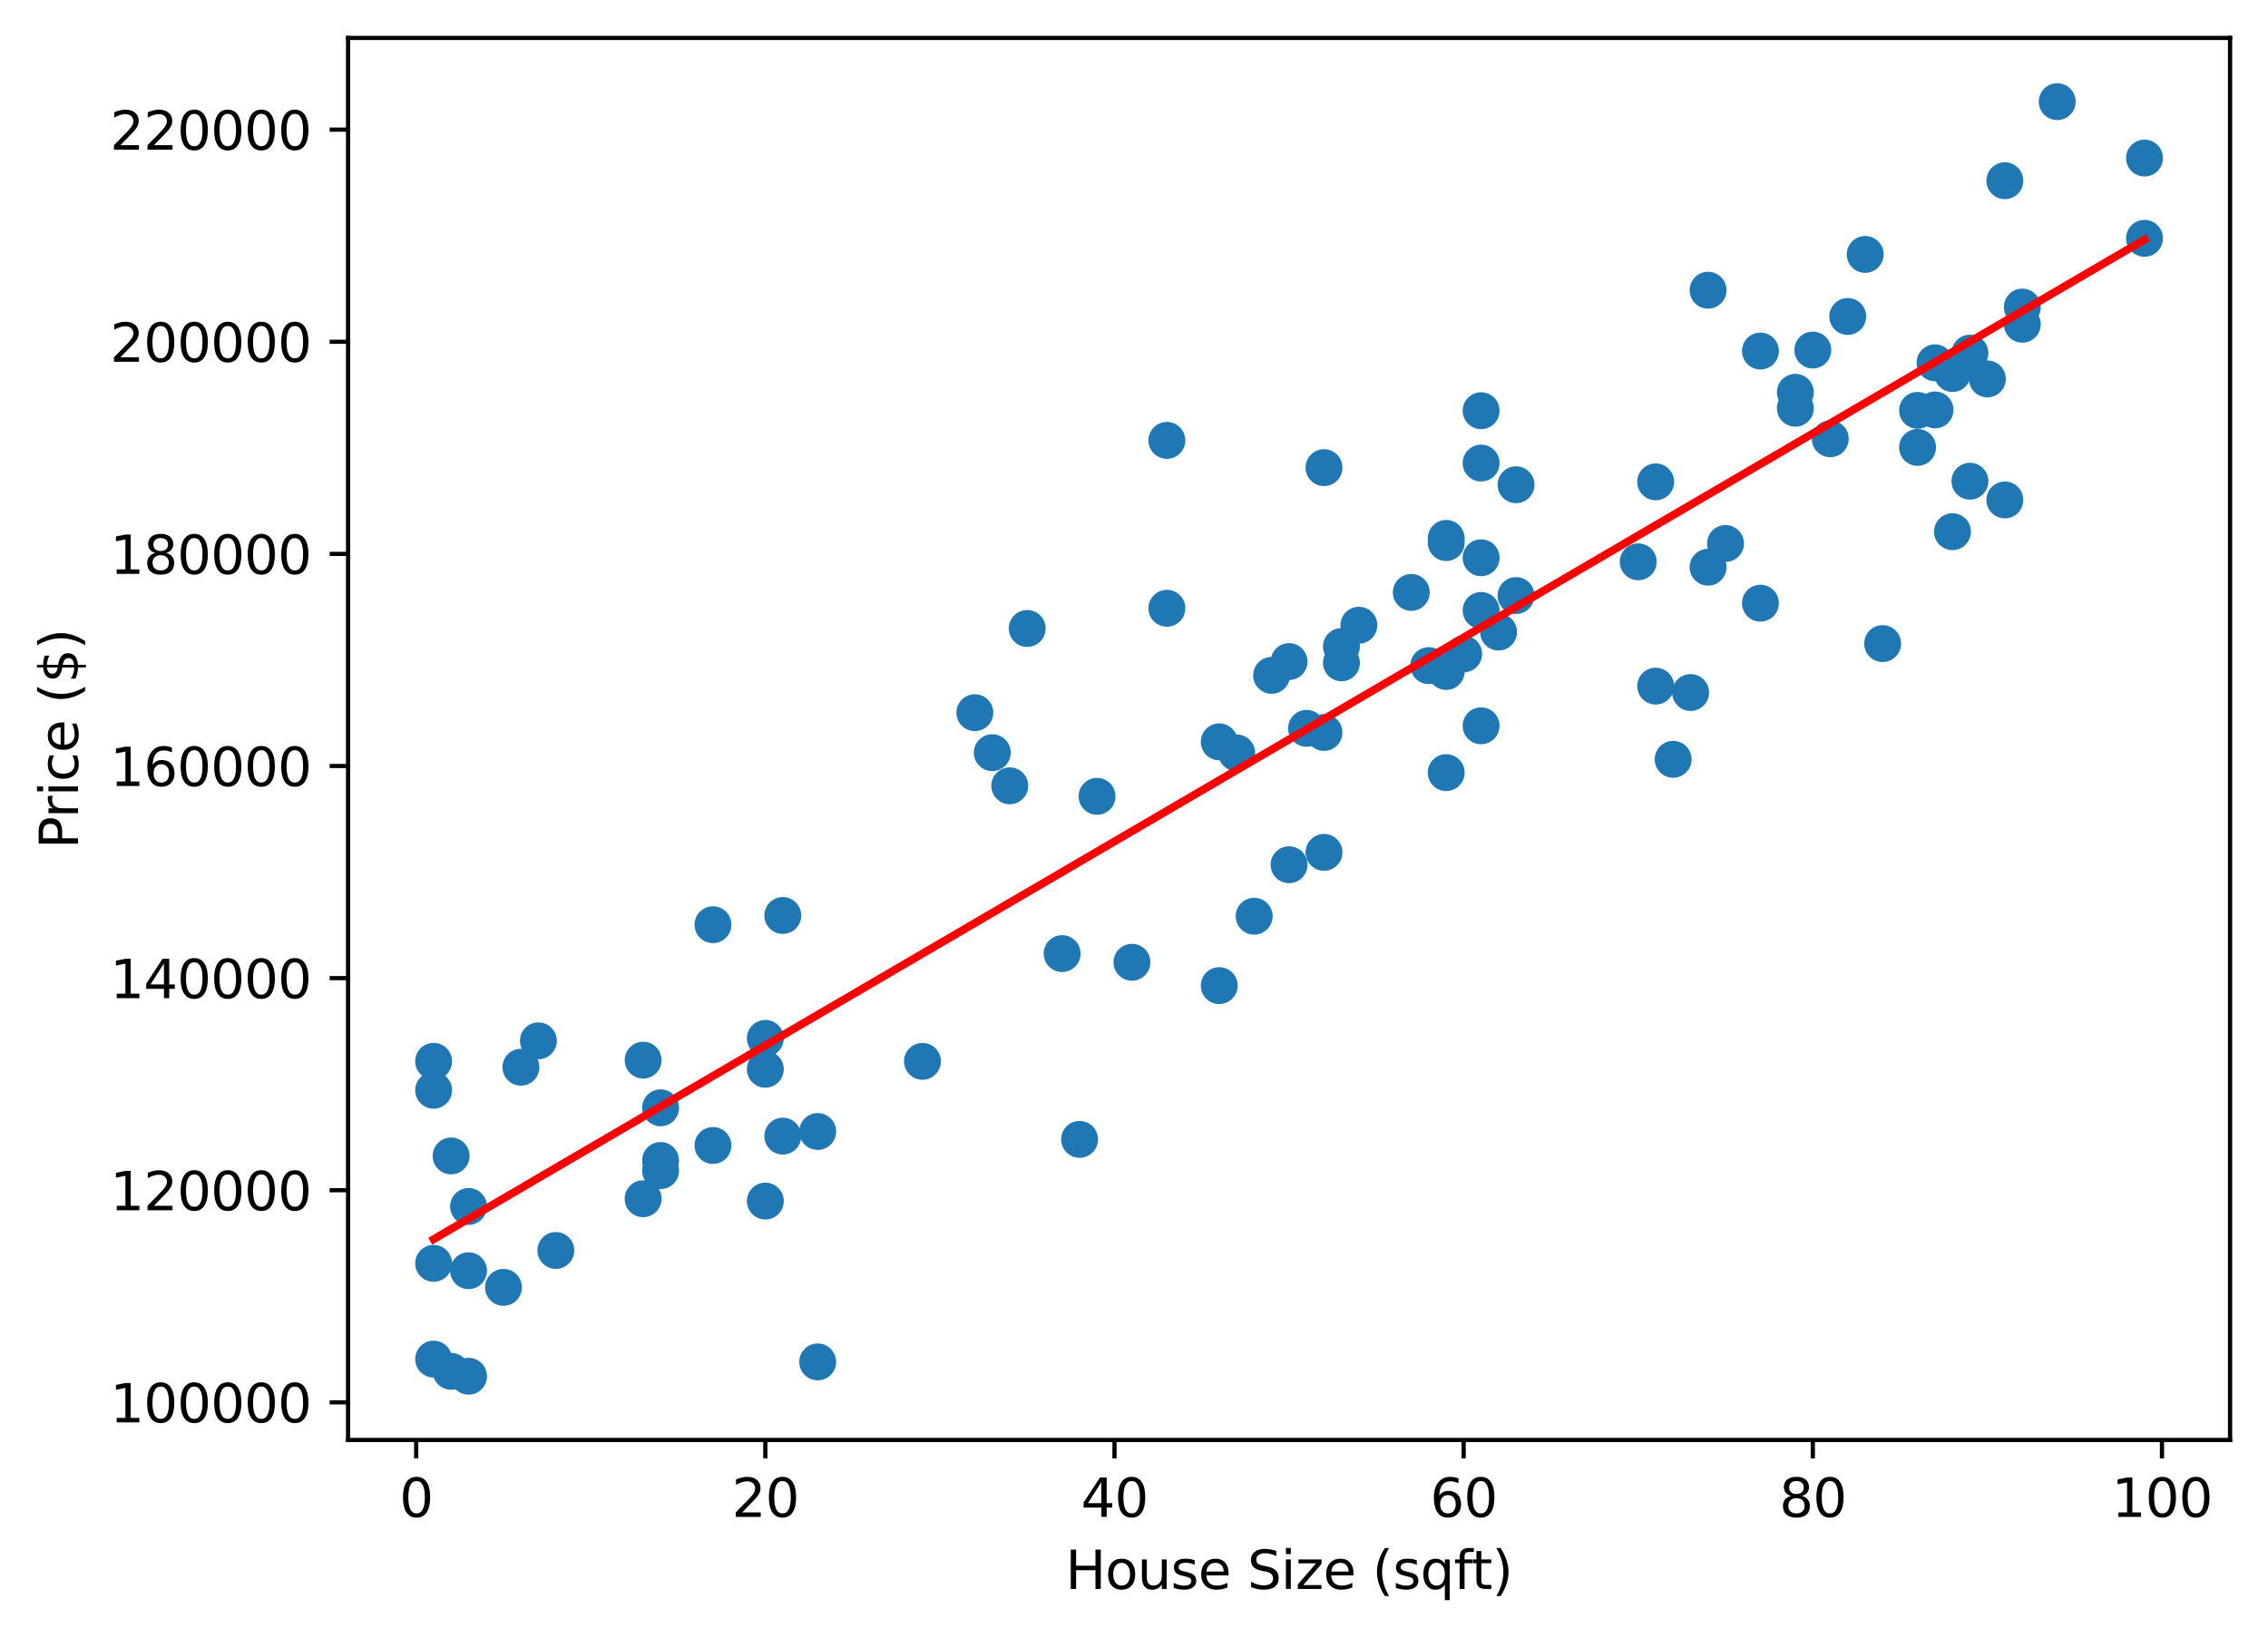 <?xml version="1.0" encoding="utf-8" standalone="no"?>
<!DOCTYPE svg PUBLIC "-//W3C//DTD SVG 1.1//EN"
  "http://www.w3.org/Graphics/SVG/1.1/DTD/svg11.dtd">
<svg xmlns:xlink="http://www.w3.org/1999/xlink" width="430.373pt" height="310.868pt" viewBox="0 0 430.373 310.868" xmlns="http://www.w3.org/2000/svg" version="1.1">
 <defs>
  <style type="text/css">*{stroke-linejoin: round; stroke-linecap: butt}</style>
 </defs>
 <g id="figure_1">
  <g id="patch_1">
   <path d="M 0 310.868 
L 430.373 310.868 
L 430.373 0 
L 0 0 
z
" style="fill: #ffffff"/>
  </g>
  <g id="axes_1">
   <g id="patch_2">
    <path d="M 66.053 273.312 
L 423.173 273.312 
L 423.173 7.2 
L 66.053 7.2 
z
" style="fill: #ffffff"/>
   </g>
   <g id="PathCollection_1">
    <defs>
     <path id="mf25cff3f4b" d="M 0 3 
C 0.796 3 1.559 2.684 2.121 2.121 
C 2.684 1.559 3 0.796 3 0 
C 3 -0.796 2.684 -1.559 2.121 -2.121 
C 1.559 -2.684 0.796 -3 0 -3 
C -0.796 -3 -1.559 -2.684 -2.121 -2.121 
C -2.684 -1.559 -3 -0.796 -3 0 
C -3 0.796 -2.684 1.559 -2.121 2.121 
C -1.559 2.684 -0.796 3 0 3 
z
" style="stroke: #1f77b4"/>
    </defs>
    <g clip-path="url(#p78697b3f9e)">
     <use xlink:href="#mf25cff3f4b" x="247.926" y="138.243" style="fill: #1f77b4; stroke: #1f77b4"/>
     <use xlink:href="#mf25cff3f4b" x="383.751" y="61.541" style="fill: #1f77b4; stroke: #1f77b4"/>
     <use xlink:href="#mf25cff3f4b" x="125.352" y="222.196" style="fill: #1f77b4; stroke: #1f77b4"/>
     <use xlink:href="#mf25cff3f4b" x="314.182" y="91.457" style="fill: #1f77b4; stroke: #1f77b4"/>
     <use xlink:href="#mf25cff3f4b" x="277.741" y="124.11" style="fill: #1f77b4; stroke: #1f77b4"/>
     <use xlink:href="#mf25cff3f4b" x="145.229" y="227.971" style="fill: #1f77b4; stroke: #1f77b4"/>
     <use xlink:href="#mf25cff3f4b" x="350.623" y="60.066" style="fill: #1f77b4; stroke: #1f77b4"/>
     <use xlink:href="#mf25cff3f4b" x="363.874" y="84.92" style="fill: #1f77b4; stroke: #1f77b4"/>
     <use xlink:href="#mf25cff3f4b" x="324.12" y="55.085" style="fill: #1f77b4; stroke: #1f77b4"/>
     <use xlink:href="#mf25cff3f4b" x="324.12" y="107.657" style="fill: #1f77b4; stroke: #1f77b4"/>
     <use xlink:href="#mf25cff3f4b" x="367.187" y="77.804" style="fill: #1f77b4; stroke: #1f77b4"/>
     <use xlink:href="#mf25cff3f4b" x="406.94" y="45.234" style="fill: #1f77b4; stroke: #1f77b4"/>
     <use xlink:href="#mf25cff3f4b" x="155.167" y="258.498" style="fill: #1f77b4; stroke: #1f77b4"/>
     <use xlink:href="#mf25cff3f4b" x="85.599" y="219.402" style="fill: #1f77b4; stroke: #1f77b4"/>
     <use xlink:href="#mf25cff3f4b" x="148.542" y="215.641" style="fill: #1f77b4; stroke: #1f77b4"/>
     <use xlink:href="#mf25cff3f4b" x="251.239" y="88.761" style="fill: #1f77b4; stroke: #1f77b4"/>
     <use xlink:href="#mf25cff3f4b" x="82.286" y="257.967" style="fill: #1f77b4; stroke: #1f77b4"/>
     <use xlink:href="#mf25cff3f4b" x="367.187" y="68.866" style="fill: #1f77b4; stroke: #1f77b4"/>
     <use xlink:href="#mf25cff3f4b" x="175.044" y="201.45" style="fill: #1f77b4; stroke: #1f77b4"/>
     <use xlink:href="#mf25cff3f4b" x="201.547" y="180.995" style="fill: #1f77b4; stroke: #1f77b4"/>
     <use xlink:href="#mf25cff3f4b" x="82.286" y="206.933" style="fill: #1f77b4; stroke: #1f77b4"/>
     <use xlink:href="#mf25cff3f4b" x="287.68" y="92.008" style="fill: #1f77b4; stroke: #1f77b4"/>
     <use xlink:href="#mf25cff3f4b" x="274.428" y="127.455" style="fill: #1f77b4; stroke: #1f77b4"/>
     <use xlink:href="#mf25cff3f4b" x="145.229" y="202.951" style="fill: #1f77b4; stroke: #1f77b4"/>
     <use xlink:href="#mf25cff3f4b" x="184.983" y="135.272" style="fill: #1f77b4; stroke: #1f77b4"/>
     <use xlink:href="#mf25cff3f4b" x="327.433" y="103.156" style="fill: #1f77b4; stroke: #1f77b4"/>
     <use xlink:href="#mf25cff3f4b" x="267.803" y="112.442" style="fill: #1f77b4; stroke: #1f77b4"/>
     <use xlink:href="#mf25cff3f4b" x="148.542" y="173.767" style="fill: #1f77b4; stroke: #1f77b4"/>
     <use xlink:href="#mf25cff3f4b" x="370.5" y="100.916" style="fill: #1f77b4; stroke: #1f77b4"/>
     <use xlink:href="#mf25cff3f4b" x="237.988" y="173.902" style="fill: #1f77b4; stroke: #1f77b4"/>
     <use xlink:href="#mf25cff3f4b" x="377.125" y="71.924" style="fill: #1f77b4; stroke: #1f77b4"/>
     <use xlink:href="#mf25cff3f4b" x="271.116" y="126.338" style="fill: #1f77b4; stroke: #1f77b4"/>
     <use xlink:href="#mf25cff3f4b" x="214.798" y="182.646" style="fill: #1f77b4; stroke: #1f77b4"/>
     <use xlink:href="#mf25cff3f4b" x="380.438" y="34.303" style="fill: #1f77b4; stroke: #1f77b4"/>
     <use xlink:href="#mf25cff3f4b" x="274.428" y="146.647" style="fill: #1f77b4; stroke: #1f77b4"/>
     <use xlink:href="#mf25cff3f4b" x="340.684" y="74.463" style="fill: #1f77b4; stroke: #1f77b4"/>
     <use xlink:href="#mf25cff3f4b" x="125.352" y="220.265" style="fill: #1f77b4; stroke: #1f77b4"/>
     <use xlink:href="#mf25cff3f4b" x="281.054" y="77.957" style="fill: #1f77b4; stroke: #1f77b4"/>
     <use xlink:href="#mf25cff3f4b" x="281.054" y="115.866" style="fill: #1f77b4; stroke: #1f77b4"/>
     <use xlink:href="#mf25cff3f4b" x="231.362" y="140.804" style="fill: #1f77b4; stroke: #1f77b4"/>
     <use xlink:href="#mf25cff3f4b" x="281.054" y="105.866" style="fill: #1f77b4; stroke: #1f77b4"/>
     <use xlink:href="#mf25cff3f4b" x="244.613" y="164.13" style="fill: #1f77b4; stroke: #1f77b4"/>
     <use xlink:href="#mf25cff3f4b" x="257.864" y="118.67" style="fill: #1f77b4; stroke: #1f77b4"/>
     <use xlink:href="#mf25cff3f4b" x="287.68" y="113.04" style="fill: #1f77b4; stroke: #1f77b4"/>
     <use xlink:href="#mf25cff3f4b" x="85.599" y="260.284" style="fill: #1f77b4; stroke: #1f77b4"/>
     <use xlink:href="#mf25cff3f4b" x="244.613" y="125.571" style="fill: #1f77b4; stroke: #1f77b4"/>
     <use xlink:href="#mf25cff3f4b" x="98.85" y="202.565" style="fill: #1f77b4; stroke: #1f77b4"/>
     <use xlink:href="#mf25cff3f4b" x="145.229" y="197.089" style="fill: #1f77b4; stroke: #1f77b4"/>
     <use xlink:href="#mf25cff3f4b" x="317.495" y="144.123" style="fill: #1f77b4; stroke: #1f77b4"/>
     <use xlink:href="#mf25cff3f4b" x="204.86" y="216.259" style="fill: #1f77b4; stroke: #1f77b4"/>
     <use xlink:href="#mf25cff3f4b" x="135.291" y="217.419" style="fill: #1f77b4; stroke: #1f77b4"/>
     <use xlink:href="#mf25cff3f4b" x="88.911" y="228.994" style="fill: #1f77b4; stroke: #1f77b4"/>
     <use xlink:href="#mf25cff3f4b" x="370.5" y="70.902" style="fill: #1f77b4; stroke: #1f77b4"/>
     <use xlink:href="#mf25cff3f4b" x="274.428" y="102.184" style="fill: #1f77b4; stroke: #1f77b4"/>
     <use xlink:href="#mf25cff3f4b" x="122.039" y="227.524" style="fill: #1f77b4; stroke: #1f77b4"/>
     <use xlink:href="#mf25cff3f4b" x="105.475" y="237.342" style="fill: #1f77b4; stroke: #1f77b4"/>
     <use xlink:href="#mf25cff3f4b" x="373.812" y="67.025" style="fill: #1f77b4; stroke: #1f77b4"/>
     <use xlink:href="#mf25cff3f4b" x="251.239" y="161.785" style="fill: #1f77b4; stroke: #1f77b4"/>
     <use xlink:href="#mf25cff3f4b" x="82.286" y="201.44" style="fill: #1f77b4; stroke: #1f77b4"/>
     <use xlink:href="#mf25cff3f4b" x="353.936" y="48.287" style="fill: #1f77b4; stroke: #1f77b4"/>
     <use xlink:href="#mf25cff3f4b" x="380.438" y="94.893" style="fill: #1f77b4; stroke: #1f77b4"/>
     <use xlink:href="#mf25cff3f4b" x="274.428" y="102.987" style="fill: #1f77b4; stroke: #1f77b4"/>
     <use xlink:href="#mf25cff3f4b" x="310.869" y="106.635" style="fill: #1f77b4; stroke: #1f77b4"/>
     <use xlink:href="#mf25cff3f4b" x="221.424" y="115.458" style="fill: #1f77b4; stroke: #1f77b4"/>
     <use xlink:href="#mf25cff3f4b" x="102.163" y="197.558" style="fill: #1f77b4; stroke: #1f77b4"/>
     <use xlink:href="#mf25cff3f4b" x="231.362" y="187.075" style="fill: #1f77b4; stroke: #1f77b4"/>
     <use xlink:href="#mf25cff3f4b" x="191.608" y="149.149" style="fill: #1f77b4; stroke: #1f77b4"/>
     <use xlink:href="#mf25cff3f4b" x="334.059" y="66.628" style="fill: #1f77b4; stroke: #1f77b4"/>
     <use xlink:href="#mf25cff3f4b" x="343.997" y="66.441" style="fill: #1f77b4; stroke: #1f77b4"/>
     <use xlink:href="#mf25cff3f4b" x="194.921" y="119.288" style="fill: #1f77b4; stroke: #1f77b4"/>
     <use xlink:href="#mf25cff3f4b" x="241.3" y="128.188" style="fill: #1f77b4; stroke: #1f77b4"/>
     <use xlink:href="#mf25cff3f4b" x="88.911" y="261.216" style="fill: #1f77b4; stroke: #1f77b4"/>
     <use xlink:href="#mf25cff3f4b" x="82.286" y="239.794" style="fill: #1f77b4; stroke: #1f77b4"/>
     <use xlink:href="#mf25cff3f4b" x="95.537" y="244.349" style="fill: #1f77b4; stroke: #1f77b4"/>
     <use xlink:href="#mf25cff3f4b" x="254.552" y="125.809" style="fill: #1f77b4; stroke: #1f77b4"/>
     <use xlink:href="#mf25cff3f4b" x="88.911" y="241.189" style="fill: #1f77b4; stroke: #1f77b4"/>
     <use xlink:href="#mf25cff3f4b" x="254.552" y="122.713" style="fill: #1f77b4; stroke: #1f77b4"/>
     <use xlink:href="#mf25cff3f4b" x="383.751" y="58.286" style="fill: #1f77b4; stroke: #1f77b4"/>
     <use xlink:href="#mf25cff3f4b" x="284.367" y="119.967" style="fill: #1f77b4; stroke: #1f77b4"/>
     <use xlink:href="#mf25cff3f4b" x="135.291" y="175.516" style="fill: #1f77b4; stroke: #1f77b4"/>
     <use xlink:href="#mf25cff3f4b" x="373.812" y="91.336" style="fill: #1f77b4; stroke: #1f77b4"/>
     <use xlink:href="#mf25cff3f4b" x="221.424" y="83.59" style="fill: #1f77b4; stroke: #1f77b4"/>
     <use xlink:href="#mf25cff3f4b" x="188.296" y="142.863" style="fill: #1f77b4; stroke: #1f77b4"/>
     <use xlink:href="#mf25cff3f4b" x="320.808" y="131.445" style="fill: #1f77b4; stroke: #1f77b4"/>
     <use xlink:href="#mf25cff3f4b" x="281.054" y="137.76" style="fill: #1f77b4; stroke: #1f77b4"/>
     <use xlink:href="#mf25cff3f4b" x="406.94" y="29.997" style="fill: #1f77b4; stroke: #1f77b4"/>
     <use xlink:href="#mf25cff3f4b" x="122.039" y="201.222" style="fill: #1f77b4; stroke: #1f77b4"/>
     <use xlink:href="#mf25cff3f4b" x="390.376" y="19.296" style="fill: #1f77b4; stroke: #1f77b4"/>
     <use xlink:href="#mf25cff3f4b" x="234.675" y="142.911" style="fill: #1f77b4; stroke: #1f77b4"/>
     <use xlink:href="#mf25cff3f4b" x="125.352" y="210.269" style="fill: #1f77b4; stroke: #1f77b4"/>
     <use xlink:href="#mf25cff3f4b" x="314.182" y="130.229" style="fill: #1f77b4; stroke: #1f77b4"/>
     <use xlink:href="#mf25cff3f4b" x="334.059" y="114.489" style="fill: #1f77b4; stroke: #1f77b4"/>
     <use xlink:href="#mf25cff3f4b" x="363.874" y="77.887" style="fill: #1f77b4; stroke: #1f77b4"/>
     <use xlink:href="#mf25cff3f4b" x="281.054" y="87.893" style="fill: #1f77b4; stroke: #1f77b4"/>
     <use xlink:href="#mf25cff3f4b" x="208.172" y="151.148" style="fill: #1f77b4; stroke: #1f77b4"/>
     <use xlink:href="#mf25cff3f4b" x="357.248" y="122.157" style="fill: #1f77b4; stroke: #1f77b4"/>
     <use xlink:href="#mf25cff3f4b" x="340.684" y="77.49" style="fill: #1f77b4; stroke: #1f77b4"/>
     <use xlink:href="#mf25cff3f4b" x="347.31" y="83.284" style="fill: #1f77b4; stroke: #1f77b4"/>
     <use xlink:href="#mf25cff3f4b" x="251.239" y="139.028" style="fill: #1f77b4; stroke: #1f77b4"/>
     <use xlink:href="#mf25cff3f4b" x="155.167" y="214.766" style="fill: #1f77b4; stroke: #1f77b4"/>
    </g>
   </g>
   <g id="matplotlib.axis_1">
    <g id="xtick_1">
     <g id="line2d_1">
      <defs>
       <path id="m747e4350bc" d="M 0 0 
L 0 3.5 
" style="stroke: #000000; stroke-width: 0.8"/>
      </defs>
      <g>
       <use xlink:href="#m747e4350bc" x="78.973" y="273.312" style="stroke: #000000; stroke-width: 0.8"/>
      </g>
     </g>
     <g id="text_1">
      <!-- 0 -->
      <g transform="translate(75.792 287.91) scale(0.1 -0.1)">
       <defs>
        <path id="DejaVuSans-30" d="M 2034 4250 
Q 1547 4250 1301 3770 
Q 1056 3291 1056 2328 
Q 1056 1369 1301 889 
Q 1547 409 2034 409 
Q 2525 409 2770 889 
Q 3016 1369 3016 2328 
Q 3016 3291 2770 3770 
Q 2525 4250 2034 4250 
z
M 2034 4750 
Q 2819 4750 3233 4129 
Q 3647 3509 3647 2328 
Q 3647 1150 3233 529 
Q 2819 -91 2034 -91 
Q 1250 -91 836 529 
Q 422 1150 422 2328 
Q 422 3509 836 4129 
Q 1250 4750 2034 4750 
z
" transform="scale(0.016)"/>
       </defs>
       <use xlink:href="#DejaVuSans-30"/>
      </g>
     </g>
    </g>
    <g id="xtick_2">
     <g id="line2d_2">
      <g>
       <use xlink:href="#m747e4350bc" x="145.229" y="273.312" style="stroke: #000000; stroke-width: 0.8"/>
      </g>
     </g>
     <g id="text_2">
      <!-- 20 -->
      <g transform="translate(138.867 287.91) scale(0.1 -0.1)">
       <defs>
        <path id="DejaVuSans-32" d="M 1228 531 
L 3431 531 
L 3431 0 
L 469 0 
L 469 531 
Q 828 903 1448 1529 
Q 2069 2156 2228 2338 
Q 2531 2678 2651 2914 
Q 2772 3150 2772 3378 
Q 2772 3750 2511 3984 
Q 2250 4219 1831 4219 
Q 1534 4219 1204 4116 
Q 875 4013 500 3803 
L 500 4441 
Q 881 4594 1212 4672 
Q 1544 4750 1819 4750 
Q 2544 4750 2975 4387 
Q 3406 4025 3406 3419 
Q 3406 3131 3298 2873 
Q 3191 2616 2906 2266 
Q 2828 2175 2409 1742 
Q 1991 1309 1228 531 
z
" transform="scale(0.016)"/>
       </defs>
       <use xlink:href="#DejaVuSans-32"/>
       <use xlink:href="#DejaVuSans-30" x="63.623"/>
      </g>
     </g>
    </g>
    <g id="xtick_3">
     <g id="line2d_3">
      <g>
       <use xlink:href="#m747e4350bc" x="211.485" y="273.312" style="stroke: #000000; stroke-width: 0.8"/>
      </g>
     </g>
     <g id="text_3">
      <!-- 40 -->
      <g transform="translate(205.123 287.91) scale(0.1 -0.1)">
       <defs>
        <path id="DejaVuSans-34" d="M 2419 4116 
L 825 1625 
L 2419 1625 
L 2419 4116 
z
M 2253 4666 
L 3047 4666 
L 3047 1625 
L 3713 1625 
L 3713 1100 
L 3047 1100 
L 3047 0 
L 2419 0 
L 2419 1100 
L 313 1100 
L 313 1709 
L 2253 4666 
z
" transform="scale(0.016)"/>
       </defs>
       <use xlink:href="#DejaVuSans-34"/>
       <use xlink:href="#DejaVuSans-30" x="63.623"/>
      </g>
     </g>
    </g>
    <g id="xtick_4">
     <g id="line2d_4">
      <g>
       <use xlink:href="#m747e4350bc" x="277.741" y="273.312" style="stroke: #000000; stroke-width: 0.8"/>
      </g>
     </g>
     <g id="text_4">
      <!-- 60 -->
      <g transform="translate(271.379 287.91) scale(0.1 -0.1)">
       <defs>
        <path id="DejaVuSans-36" d="M 2113 2584 
Q 1688 2584 1439 2293 
Q 1191 2003 1191 1497 
Q 1191 994 1439 701 
Q 1688 409 2113 409 
Q 2538 409 2786 701 
Q 3034 994 3034 1497 
Q 3034 2003 2786 2293 
Q 2538 2584 2113 2584 
z
M 3366 4563 
L 3366 3988 
Q 3128 4100 2886 4159 
Q 2644 4219 2406 4219 
Q 1781 4219 1451 3797 
Q 1122 3375 1075 2522 
Q 1259 2794 1537 2939 
Q 1816 3084 2150 3084 
Q 2853 3084 3261 2657 
Q 3669 2231 3669 1497 
Q 3669 778 3244 343 
Q 2819 -91 2113 -91 
Q 1303 -91 875 529 
Q 447 1150 447 2328 
Q 447 3434 972 4092 
Q 1497 4750 2381 4750 
Q 2619 4750 2861 4703 
Q 3103 4656 3366 4563 
z
" transform="scale(0.016)"/>
       </defs>
       <use xlink:href="#DejaVuSans-36"/>
       <use xlink:href="#DejaVuSans-30" x="63.623"/>
      </g>
     </g>
    </g>
    <g id="xtick_5">
     <g id="line2d_5">
      <g>
       <use xlink:href="#m747e4350bc" x="343.997" y="273.312" style="stroke: #000000; stroke-width: 0.8"/>
      </g>
     </g>
     <g id="text_5">
      <!-- 80 -->
      <g transform="translate(337.635 287.91) scale(0.1 -0.1)">
       <defs>
        <path id="DejaVuSans-38" d="M 2034 2216 
Q 1584 2216 1326 1975 
Q 1069 1734 1069 1313 
Q 1069 891 1326 650 
Q 1584 409 2034 409 
Q 2484 409 2743 651 
Q 3003 894 3003 1313 
Q 3003 1734 2745 1975 
Q 2488 2216 2034 2216 
z
M 1403 2484 
Q 997 2584 770 2862 
Q 544 3141 544 3541 
Q 544 4100 942 4425 
Q 1341 4750 2034 4750 
Q 2731 4750 3128 4425 
Q 3525 4100 3525 3541 
Q 3525 3141 3298 2862 
Q 3072 2584 2669 2484 
Q 3125 2378 3379 2068 
Q 3634 1759 3634 1313 
Q 3634 634 3220 271 
Q 2806 -91 2034 -91 
Q 1263 -91 848 271 
Q 434 634 434 1313 
Q 434 1759 690 2068 
Q 947 2378 1403 2484 
z
M 1172 3481 
Q 1172 3119 1398 2916 
Q 1625 2713 2034 2713 
Q 2441 2713 2670 2916 
Q 2900 3119 2900 3481 
Q 2900 3844 2670 4047 
Q 2441 4250 2034 4250 
Q 1625 4250 1398 4047 
Q 1172 3844 1172 3481 
z
" transform="scale(0.016)"/>
       </defs>
       <use xlink:href="#DejaVuSans-38"/>
       <use xlink:href="#DejaVuSans-30" x="63.623"/>
      </g>
     </g>
    </g>
    <g id="xtick_6">
     <g id="line2d_6">
      <g>
       <use xlink:href="#m747e4350bc" x="410.253" y="273.312" style="stroke: #000000; stroke-width: 0.8"/>
      </g>
     </g>
     <g id="text_6">
      <!-- 100 -->
      <g transform="translate(400.709 287.91) scale(0.1 -0.1)">
       <defs>
        <path id="DejaVuSans-31" d="M 794 531 
L 1825 531 
L 1825 4091 
L 703 3866 
L 703 4441 
L 1819 4666 
L 2450 4666 
L 2450 531 
L 3481 531 
L 3481 0 
L 794 0 
L 794 531 
z
" transform="scale(0.016)"/>
       </defs>
       <use xlink:href="#DejaVuSans-31"/>
       <use xlink:href="#DejaVuSans-30" x="63.623"/>
       <use xlink:href="#DejaVuSans-30" x="127.246"/>
      </g>
     </g>
    </g>
    <g id="text_7">
     <!-- House Size (sqft) -->
     <g transform="translate(202.188 301.589) scale(0.1 -0.1)">
      <defs>
       <path id="DejaVuSans-48" d="M 628 4666 
L 1259 4666 
L 1259 2753 
L 3553 2753 
L 3553 4666 
L 4184 4666 
L 4184 0 
L 3553 0 
L 3553 2222 
L 1259 2222 
L 1259 0 
L 628 0 
L 628 4666 
z
" transform="scale(0.016)"/>
       <path id="DejaVuSans-6f" d="M 1959 3097 
Q 1497 3097 1228 2736 
Q 959 2375 959 1747 
Q 959 1119 1226 758 
Q 1494 397 1959 397 
Q 2419 397 2687 759 
Q 2956 1122 2956 1747 
Q 2956 2369 2687 2733 
Q 2419 3097 1959 3097 
z
M 1959 3584 
Q 2709 3584 3137 3096 
Q 3566 2609 3566 1747 
Q 3566 888 3137 398 
Q 2709 -91 1959 -91 
Q 1206 -91 779 398 
Q 353 888 353 1747 
Q 353 2609 779 3096 
Q 1206 3584 1959 3584 
z
" transform="scale(0.016)"/>
       <path id="DejaVuSans-75" d="M 544 1381 
L 544 3500 
L 1119 3500 
L 1119 1403 
Q 1119 906 1312 657 
Q 1506 409 1894 409 
Q 2359 409 2629 706 
Q 2900 1003 2900 1516 
L 2900 3500 
L 3475 3500 
L 3475 0 
L 2900 0 
L 2900 538 
Q 2691 219 2414 64 
Q 2138 -91 1772 -91 
Q 1169 -91 856 284 
Q 544 659 544 1381 
z
M 1991 3584 
L 1991 3584 
z
" transform="scale(0.016)"/>
       <path id="DejaVuSans-73" d="M 2834 3397 
L 2834 2853 
Q 2591 2978 2328 3040 
Q 2066 3103 1784 3103 
Q 1356 3103 1142 2972 
Q 928 2841 928 2578 
Q 928 2378 1081 2264 
Q 1234 2150 1697 2047 
L 1894 2003 
Q 2506 1872 2764 1633 
Q 3022 1394 3022 966 
Q 3022 478 2636 193 
Q 2250 -91 1575 -91 
Q 1294 -91 989 -36 
Q 684 19 347 128 
L 347 722 
Q 666 556 975 473 
Q 1284 391 1588 391 
Q 1994 391 2212 530 
Q 2431 669 2431 922 
Q 2431 1156 2273 1281 
Q 2116 1406 1581 1522 
L 1381 1569 
Q 847 1681 609 1914 
Q 372 2147 372 2553 
Q 372 3047 722 3315 
Q 1072 3584 1716 3584 
Q 2034 3584 2315 3537 
Q 2597 3491 2834 3397 
z
" transform="scale(0.016)"/>
       <path id="DejaVuSans-65" d="M 3597 1894 
L 3597 1613 
L 953 1613 
Q 991 1019 1311 708 
Q 1631 397 2203 397 
Q 2534 397 2845 478 
Q 3156 559 3463 722 
L 3463 178 
Q 3153 47 2828 -22 
Q 2503 -91 2169 -91 
Q 1331 -91 842 396 
Q 353 884 353 1716 
Q 353 2575 817 3079 
Q 1281 3584 2069 3584 
Q 2775 3584 3186 3129 
Q 3597 2675 3597 1894 
z
M 3022 2063 
Q 3016 2534 2758 2815 
Q 2500 3097 2075 3097 
Q 1594 3097 1305 2825 
Q 1016 2553 972 2059 
L 3022 2063 
z
" transform="scale(0.016)"/>
       <path id="DejaVuSans-20" transform="scale(0.016)"/>
       <path id="DejaVuSans-53" d="M 3425 4513 
L 3425 3897 
Q 3066 4069 2747 4153 
Q 2428 4238 2131 4238 
Q 1616 4238 1336 4038 
Q 1056 3838 1056 3469 
Q 1056 3159 1242 3001 
Q 1428 2844 1947 2747 
L 2328 2669 
Q 3034 2534 3370 2195 
Q 3706 1856 3706 1288 
Q 3706 609 3251 259 
Q 2797 -91 1919 -91 
Q 1588 -91 1214 -16 
Q 841 59 441 206 
L 441 856 
Q 825 641 1194 531 
Q 1563 422 1919 422 
Q 2459 422 2753 634 
Q 3047 847 3047 1241 
Q 3047 1584 2836 1778 
Q 2625 1972 2144 2069 
L 1759 2144 
Q 1053 2284 737 2584 
Q 422 2884 422 3419 
Q 422 4038 858 4394 
Q 1294 4750 2059 4750 
Q 2388 4750 2728 4690 
Q 3069 4631 3425 4513 
z
" transform="scale(0.016)"/>
       <path id="DejaVuSans-69" d="M 603 3500 
L 1178 3500 
L 1178 0 
L 603 0 
L 603 3500 
z
M 603 4863 
L 1178 4863 
L 1178 4134 
L 603 4134 
L 603 4863 
z
" transform="scale(0.016)"/>
       <path id="DejaVuSans-7a" d="M 353 3500 
L 3084 3500 
L 3084 2975 
L 922 459 
L 3084 459 
L 3084 0 
L 275 0 
L 275 525 
L 2438 3041 
L 353 3041 
L 353 3500 
z
" transform="scale(0.016)"/>
       <path id="DejaVuSans-28" d="M 1984 4856 
Q 1566 4138 1362 3434 
Q 1159 2731 1159 2009 
Q 1159 1288 1364 580 
Q 1569 -128 1984 -844 
L 1484 -844 
Q 1016 -109 783 600 
Q 550 1309 550 2009 
Q 550 2706 781 3412 
Q 1013 4119 1484 4856 
L 1984 4856 
z
" transform="scale(0.016)"/>
       <path id="DejaVuSans-71" d="M 947 1747 
Q 947 1113 1208 752 
Q 1469 391 1925 391 
Q 2381 391 2643 752 
Q 2906 1113 2906 1747 
Q 2906 2381 2643 2742 
Q 2381 3103 1925 3103 
Q 1469 3103 1208 2742 
Q 947 2381 947 1747 
z
M 2906 525 
Q 2725 213 2448 61 
Q 2172 -91 1784 -91 
Q 1150 -91 751 415 
Q 353 922 353 1747 
Q 353 2572 751 3078 
Q 1150 3584 1784 3584 
Q 2172 3584 2448 3432 
Q 2725 3281 2906 2969 
L 2906 3500 
L 3481 3500 
L 3481 -1331 
L 2906 -1331 
L 2906 525 
z
" transform="scale(0.016)"/>
       <path id="DejaVuSans-66" d="M 2375 4863 
L 2375 4384 
L 1825 4384 
Q 1516 4384 1395 4259 
Q 1275 4134 1275 3809 
L 1275 3500 
L 2222 3500 
L 2222 3053 
L 1275 3053 
L 1275 0 
L 697 0 
L 697 3053 
L 147 3053 
L 147 3500 
L 697 3500 
L 697 3744 
Q 697 4328 969 4595 
Q 1241 4863 1831 4863 
L 2375 4863 
z
" transform="scale(0.016)"/>
       <path id="DejaVuSans-74" d="M 1172 4494 
L 1172 3500 
L 2356 3500 
L 2356 3053 
L 1172 3053 
L 1172 1153 
Q 1172 725 1289 603 
Q 1406 481 1766 481 
L 2356 481 
L 2356 0 
L 1766 0 
Q 1100 0 847 248 
Q 594 497 594 1153 
L 594 3053 
L 172 3053 
L 172 3500 
L 594 3500 
L 594 4494 
L 1172 4494 
z
" transform="scale(0.016)"/>
       <path id="DejaVuSans-29" d="M 513 4856 
L 1013 4856 
Q 1481 4119 1714 3412 
Q 1947 2706 1947 2009 
Q 1947 1309 1714 600 
Q 1481 -109 1013 -844 
L 513 -844 
Q 928 -128 1133 580 
Q 1338 1288 1338 2009 
Q 1338 2731 1133 3434 
Q 928 4138 513 4856 
z
" transform="scale(0.016)"/>
      </defs>
      <use xlink:href="#DejaVuSans-48"/>
      <use xlink:href="#DejaVuSans-6f" x="75.195"/>
      <use xlink:href="#DejaVuSans-75" x="136.377"/>
      <use xlink:href="#DejaVuSans-73" x="199.756"/>
      <use xlink:href="#DejaVuSans-65" x="251.855"/>
      <use xlink:href="#DejaVuSans-20" x="313.379"/>
      <use xlink:href="#DejaVuSans-53" x="345.166"/>
      <use xlink:href="#DejaVuSans-69" x="408.643"/>
      <use xlink:href="#DejaVuSans-7a" x="436.426"/>
      <use xlink:href="#DejaVuSans-65" x="488.916"/>
      <use xlink:href="#DejaVuSans-20" x="550.439"/>
      <use xlink:href="#DejaVuSans-28" x="582.227"/>
      <use xlink:href="#DejaVuSans-73" x="621.24"/>
      <use xlink:href="#DejaVuSans-71" x="673.34"/>
      <use xlink:href="#DejaVuSans-66" x="736.816"/>
      <use xlink:href="#DejaVuSans-74" x="770.271"/>
      <use xlink:href="#DejaVuSans-29" x="809.48"/>
     </g>
    </g>
   </g>
   <g id="matplotlib.axis_2">
    <g id="ytick_1">
     <g id="line2d_7">
      <defs>
       <path id="m68ccbf8b05" d="M 0 0 
L -3.5 0 
" style="stroke: #000000; stroke-width: 0.8"/>
      </defs>
      <g>
       <use xlink:href="#m68ccbf8b05" x="66.053" y="266.172" style="stroke: #000000; stroke-width: 0.8"/>
      </g>
     </g>
     <g id="text_8">
      <!-- 100000 -->
      <g transform="translate(20.878 269.971) scale(0.1 -0.1)">
       <use xlink:href="#DejaVuSans-31"/>
       <use xlink:href="#DejaVuSans-30" x="63.623"/>
       <use xlink:href="#DejaVuSans-30" x="127.246"/>
       <use xlink:href="#DejaVuSans-30" x="190.869"/>
       <use xlink:href="#DejaVuSans-30" x="254.492"/>
       <use xlink:href="#DejaVuSans-30" x="318.115"/>
      </g>
     </g>
    </g>
    <g id="ytick_2">
     <g id="line2d_8">
      <g>
       <use xlink:href="#m68ccbf8b05" x="66.053" y="225.912" style="stroke: #000000; stroke-width: 0.8"/>
      </g>
     </g>
     <g id="text_9">
      <!-- 120000 -->
      <g transform="translate(20.878 229.711) scale(0.1 -0.1)">
       <use xlink:href="#DejaVuSans-31"/>
       <use xlink:href="#DejaVuSans-32" x="63.623"/>
       <use xlink:href="#DejaVuSans-30" x="127.246"/>
       <use xlink:href="#DejaVuSans-30" x="190.869"/>
       <use xlink:href="#DejaVuSans-30" x="254.492"/>
       <use xlink:href="#DejaVuSans-30" x="318.115"/>
      </g>
     </g>
    </g>
    <g id="ytick_3">
     <g id="line2d_9">
      <g>
       <use xlink:href="#m68ccbf8b05" x="66.053" y="185.651" style="stroke: #000000; stroke-width: 0.8"/>
      </g>
     </g>
     <g id="text_10">
      <!-- 140000 -->
      <g transform="translate(20.878 189.451) scale(0.1 -0.1)">
       <use xlink:href="#DejaVuSans-31"/>
       <use xlink:href="#DejaVuSans-34" x="63.623"/>
       <use xlink:href="#DejaVuSans-30" x="127.246"/>
       <use xlink:href="#DejaVuSans-30" x="190.869"/>
       <use xlink:href="#DejaVuSans-30" x="254.492"/>
       <use xlink:href="#DejaVuSans-30" x="318.115"/>
      </g>
     </g>
    </g>
    <g id="ytick_4">
     <g id="line2d_10">
      <g>
       <use xlink:href="#m68ccbf8b05" x="66.053" y="145.391" style="stroke: #000000; stroke-width: 0.8"/>
      </g>
     </g>
     <g id="text_11">
      <!-- 160000 -->
      <g transform="translate(20.878 149.19) scale(0.1 -0.1)">
       <use xlink:href="#DejaVuSans-31"/>
       <use xlink:href="#DejaVuSans-36" x="63.623"/>
       <use xlink:href="#DejaVuSans-30" x="127.246"/>
       <use xlink:href="#DejaVuSans-30" x="190.869"/>
       <use xlink:href="#DejaVuSans-30" x="254.492"/>
       <use xlink:href="#DejaVuSans-30" x="318.115"/>
      </g>
     </g>
    </g>
    <g id="ytick_5">
     <g id="line2d_11">
      <g>
       <use xlink:href="#m68ccbf8b05" x="66.053" y="105.131" style="stroke: #000000; stroke-width: 0.8"/>
      </g>
     </g>
     <g id="text_12">
      <!-- 180000 -->
      <g transform="translate(20.878 108.93) scale(0.1 -0.1)">
       <use xlink:href="#DejaVuSans-31"/>
       <use xlink:href="#DejaVuSans-38" x="63.623"/>
       <use xlink:href="#DejaVuSans-30" x="127.246"/>
       <use xlink:href="#DejaVuSans-30" x="190.869"/>
       <use xlink:href="#DejaVuSans-30" x="254.492"/>
       <use xlink:href="#DejaVuSans-30" x="318.115"/>
      </g>
     </g>
    </g>
    <g id="ytick_6">
     <g id="line2d_12">
      <g>
       <use xlink:href="#m68ccbf8b05" x="66.053" y="64.871" style="stroke: #000000; stroke-width: 0.8"/>
      </g>
     </g>
     <g id="text_13">
      <!-- 200000 -->
      <g transform="translate(20.878 68.67) scale(0.1 -0.1)">
       <use xlink:href="#DejaVuSans-32"/>
       <use xlink:href="#DejaVuSans-30" x="63.623"/>
       <use xlink:href="#DejaVuSans-30" x="127.246"/>
       <use xlink:href="#DejaVuSans-30" x="190.869"/>
       <use xlink:href="#DejaVuSans-30" x="254.492"/>
       <use xlink:href="#DejaVuSans-30" x="318.115"/>
      </g>
     </g>
    </g>
    <g id="ytick_7">
     <g id="line2d_13">
      <g>
       <use xlink:href="#m68ccbf8b05" x="66.053" y="24.61" style="stroke: #000000; stroke-width: 0.8"/>
      </g>
     </g>
     <g id="text_14">
      <!-- 220000 -->
      <g transform="translate(20.878 28.41) scale(0.1 -0.1)">
       <use xlink:href="#DejaVuSans-32"/>
       <use xlink:href="#DejaVuSans-32" x="63.623"/>
       <use xlink:href="#DejaVuSans-30" x="127.246"/>
       <use xlink:href="#DejaVuSans-30" x="190.869"/>
       <use xlink:href="#DejaVuSans-30" x="254.492"/>
       <use xlink:href="#DejaVuSans-30" x="318.115"/>
      </g>
     </g>
    </g>
    <g id="text_15">
     <!-- Price ($) -->
     <g transform="translate(14.798 161.126) rotate(-90) scale(0.1 -0.1)">
      <defs>
       <path id="DejaVuSans-50" d="M 1259 4147 
L 1259 2394 
L 2053 2394 
Q 2494 2394 2734 2622 
Q 2975 2850 2975 3272 
Q 2975 3691 2734 3919 
Q 2494 4147 2053 4147 
L 1259 4147 
z
M 628 4666 
L 2053 4666 
Q 2838 4666 3239 4311 
Q 3641 3956 3641 3272 
Q 3641 2581 3239 2228 
Q 2838 1875 2053 1875 
L 1259 1875 
L 1259 0 
L 628 0 
L 628 4666 
z
" transform="scale(0.016)"/>
       <path id="DejaVuSans-72" d="M 2631 2963 
Q 2534 3019 2420 3045 
Q 2306 3072 2169 3072 
Q 1681 3072 1420 2755 
Q 1159 2438 1159 1844 
L 1159 0 
L 581 0 
L 581 3500 
L 1159 3500 
L 1159 2956 
Q 1341 3275 1631 3429 
Q 1922 3584 2338 3584 
Q 2397 3584 2469 3576 
Q 2541 3569 2628 3553 
L 2631 2963 
z
" transform="scale(0.016)"/>
       <path id="DejaVuSans-63" d="M 3122 3366 
L 3122 2828 
Q 2878 2963 2633 3030 
Q 2388 3097 2138 3097 
Q 1578 3097 1268 2742 
Q 959 2388 959 1747 
Q 959 1106 1268 751 
Q 1578 397 2138 397 
Q 2388 397 2633 464 
Q 2878 531 3122 666 
L 3122 134 
Q 2881 22 2623 -34 
Q 2366 -91 2075 -91 
Q 1284 -91 818 406 
Q 353 903 353 1747 
Q 353 2603 823 3093 
Q 1294 3584 2113 3584 
Q 2378 3584 2631 3529 
Q 2884 3475 3122 3366 
z
" transform="scale(0.016)"/>
       <path id="DejaVuSans-24" d="M 2163 -941 
L 1850 -941 
L 1847 0 
Q 1519 6 1191 76 
Q 863 147 531 288 
L 531 850 
Q 850 650 1176 548 
Q 1503 447 1850 444 
L 1850 1869 
Q 1159 1981 845 2250 
Q 531 2519 531 2988 
Q 531 3497 872 3790 
Q 1213 4084 1850 4128 
L 1850 4863 
L 2163 4863 
L 2163 4138 
Q 2453 4125 2725 4076 
Q 2997 4028 3256 3944 
L 3256 3397 
Q 2997 3528 2723 3600 
Q 2450 3672 2163 3684 
L 2163 2350 
Q 2872 2241 3206 1959 
Q 3541 1678 3541 1191 
Q 3541 663 3186 358 
Q 2831 53 2163 6 
L 2163 -941 
z
M 1850 2406 
L 1850 3688 
Q 1488 3647 1297 3481 
Q 1106 3316 1106 3041 
Q 1106 2772 1282 2622 
Q 1459 2472 1850 2406 
z
M 2163 1806 
L 2163 453 
Q 2559 506 2761 678 
Q 2963 850 2963 1131 
Q 2963 1406 2770 1568 
Q 2578 1731 2163 1806 
z
" transform="scale(0.016)"/>
      </defs>
      <use xlink:href="#DejaVuSans-50"/>
      <use xlink:href="#DejaVuSans-72" x="58.553"/>
      <use xlink:href="#DejaVuSans-69" x="99.666"/>
      <use xlink:href="#DejaVuSans-63" x="127.449"/>
      <use xlink:href="#DejaVuSans-65" x="182.43"/>
      <use xlink:href="#DejaVuSans-20" x="243.953"/>
      <use xlink:href="#DejaVuSans-28" x="275.74"/>
      <use xlink:href="#DejaVuSans-24" x="314.754"/>
      <use xlink:href="#DejaVuSans-29" x="378.377"/>
     </g>
    </g>
   </g>
   <g id="line2d_14">
    <path d="M 82.286 235.211 
L 85.599 233.275 
L 88.911 231.34 
L 95.537 227.468 
L 98.85 225.532 
L 102.163 223.596 
L 105.475 221.66 
L 122.039 211.98 
L 125.352 210.044 
L 135.291 204.237 
L 145.229 198.429 
L 148.542 196.493 
L 155.167 192.621 
L 175.044 181.006 
L 184.983 175.198 
L 188.296 173.262 
L 191.608 171.326 
L 194.921 169.39 
L 201.547 165.518 
L 204.86 163.582 
L 208.172 161.646 
L 214.798 157.774 
L 221.424 153.903 
L 231.362 148.095 
L 234.675 146.159 
L 237.988 144.223 
L 241.3 142.287 
L 244.613 140.351 
L 247.926 138.415 
L 251.239 136.479 
L 254.552 134.543 
L 257.864 132.607 
L 267.803 126.8 
L 271.116 124.864 
L 274.428 122.928 
L 277.741 120.992 
L 281.054 119.056 
L 284.367 117.12 
L 287.68 115.184 
L 310.869 101.633 
L 314.182 99.697 
L 317.495 97.761 
L 320.808 95.825 
L 324.12 93.889 
L 327.433 91.953 
L 334.059 88.081 
L 340.684 84.209 
L 343.997 82.273 
L 347.31 80.338 
L 350.623 78.402 
L 353.936 76.466 
L 357.248 74.53 
L 363.874 70.658 
L 367.187 68.722 
L 370.5 66.786 
L 373.812 64.85 
L 377.125 62.914 
L 380.438 60.978 
L 383.751 59.042 
L 390.376 55.171 
L 406.94 45.491 
" clip-path="url(#p78697b3f9e)" style="fill: none; stroke: #ff0000; stroke-width: 1.5; stroke-linecap: square"/>
   </g>
   <g id="patch_3">
    <path d="M 66.053 273.312 
L 66.053 7.2 
" style="fill: none; stroke: #000000; stroke-width: 0.8; stroke-linejoin: miter; stroke-linecap: square"/>
   </g>
   <g id="patch_4">
    <path d="M 423.173 273.312 
L 423.173 7.2 
" style="fill: none; stroke: #000000; stroke-width: 0.8; stroke-linejoin: miter; stroke-linecap: square"/>
   </g>
   <g id="patch_5">
    <path d="M 66.053 273.312 
L 423.173 273.312 
" style="fill: none; stroke: #000000; stroke-width: 0.8; stroke-linejoin: miter; stroke-linecap: square"/>
   </g>
   <g id="patch_6">
    <path d="M 66.053 7.2 
L 423.173 7.2 
" style="fill: none; stroke: #000000; stroke-width: 0.8; stroke-linejoin: miter; stroke-linecap: square"/>
   </g>
  </g>
 </g>
 <defs>
  <clipPath id="p78697b3f9e">
   <rect x="66.053" y="7.2" width="357.12" height="266.112"/>
  </clipPath>
 </defs>
</svg>